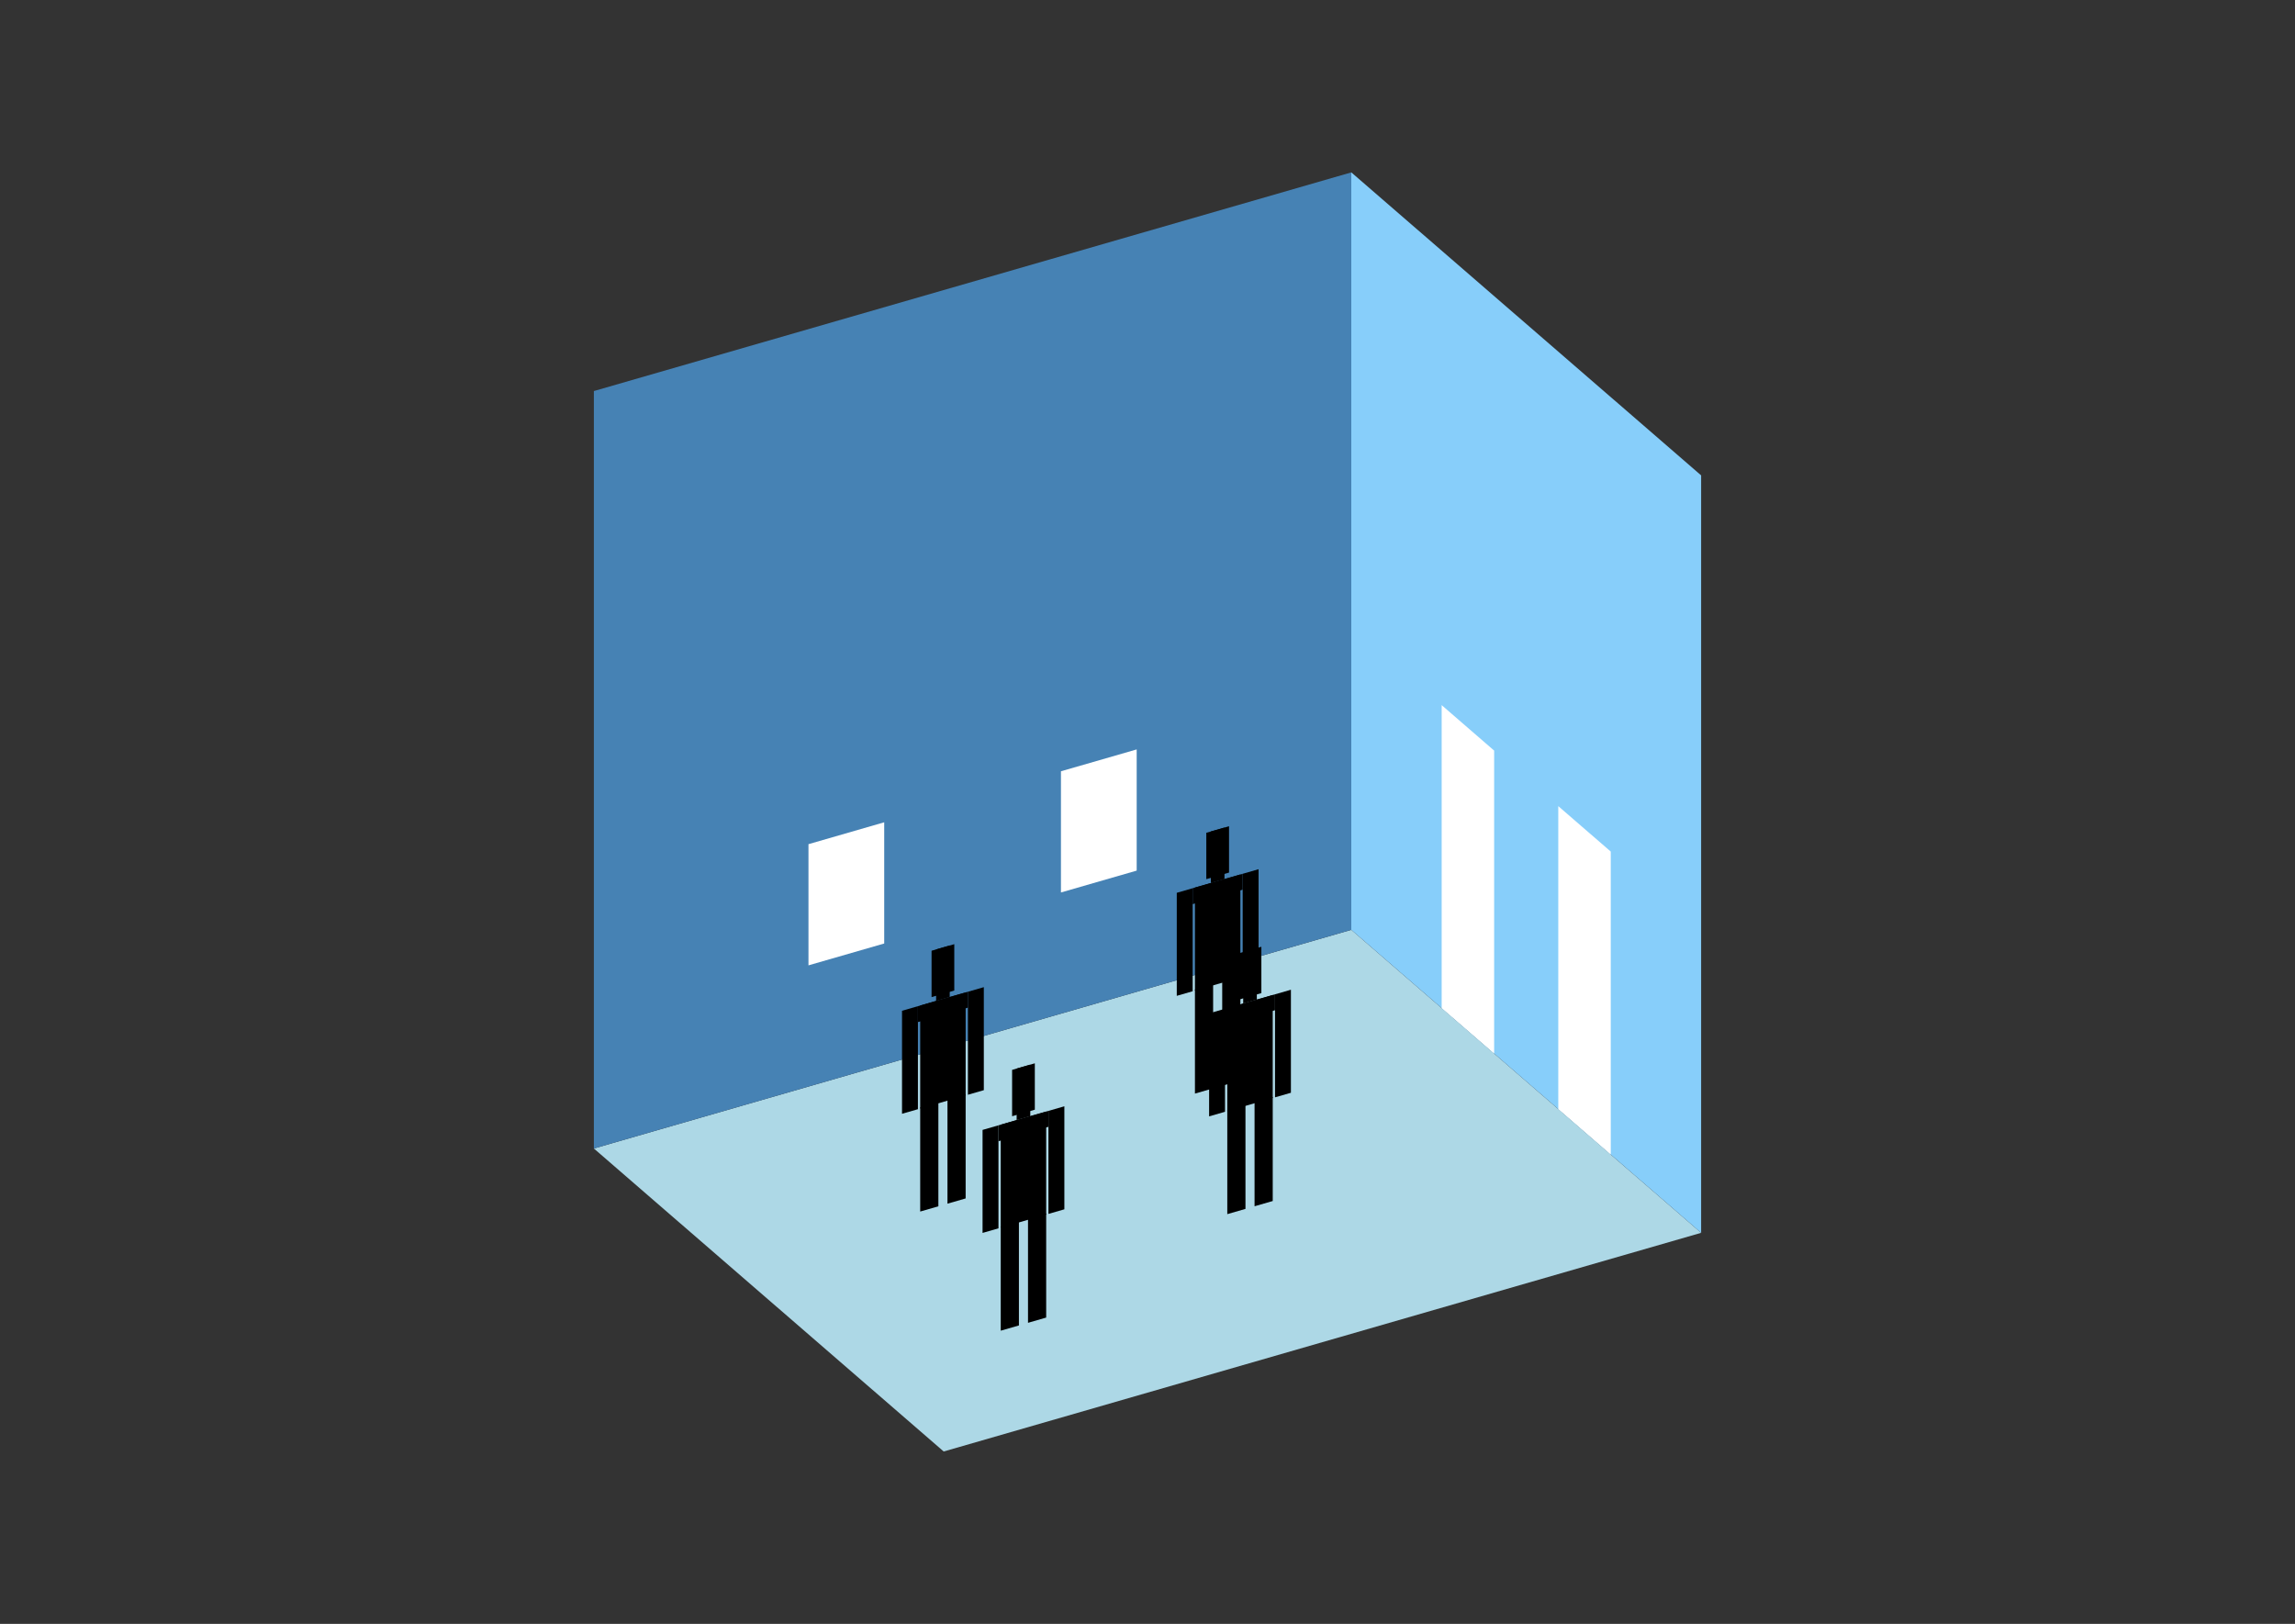 <?xml version="1.0" encoding="UTF-8"?>
<svg
  xmlns="http://www.w3.org/2000/svg"
  width="848"
  height="600"
  style="background-color:white"
>
  <rect width="100%" height="100%" fill="#333333" stroke="none"/>
  <polygon fill="lightblue" points="348.698,536.304 219.432,424.356 499.302,343.565 628.568,455.513" />
  <polygon fill="steelblue" points="219.432,424.356 219.432,144.487 499.302,63.696 499.302,343.565" />
  <polygon fill="lightskyblue" points="628.568,455.513 628.568,175.644 499.302,63.696 499.302,343.565" />
  <polygon fill="white" points="552.085,389.277 552.085,277.329 532.695,260.537 532.695,372.485" />
  <polygon fill="white" points="595.174,426.593 595.174,314.645 575.784,297.853 575.784,409.801" />
  <polygon fill="white" points="298.729,356.686 298.729,311.907 326.716,303.828 326.716,348.607" />
  <polygon fill="white" points="392.018,329.756 392.018,284.977 420.005,276.898 420.005,321.677" />
  <polygon fill="hsl(324.0,50.0%,68.652%)" points="441.531,404.069 441.531,365.626 448.248,363.687 448.248,402.13" />
  <polygon fill="hsl(324.0,50.0%,68.652%)" points="458.323,399.222 458.323,360.779 451.606,362.718 451.606,401.161" />
  <polygon fill="hsl(324.0,50.0%,68.652%)" points="434.814,367.946 434.814,329.884 440.691,328.187 440.691,366.249" />
  <polygon fill="hsl(324.0,50.0%,68.652%)" points="459.163,360.917 459.163,322.855 465.04,321.158 465.04,359.22" />
  <polygon fill="hsl(324.0,50.0%,68.652%)" points="440.691,334.064 440.691,328.187 459.163,322.855 459.163,328.732" />
  <polygon fill="hsl(324.0,50.0%,68.652%)" points="441.531,366.007 441.531,327.945 458.323,323.097 458.323,361.159" />
  <polygon fill="hsl(324.0,50.0%,68.652%)" points="445.729,324.83 445.729,307.702 454.125,305.278 454.125,322.406" />
  <polygon fill="hsl(324.0,50.0%,68.652%)" points="447.408,326.248 447.408,307.217 452.446,305.763 452.446,324.794" />
  <polygon fill="hsl(324.0,50.0%,63.871%)" points="340.013,447.649 340.013,409.207 346.73,407.268 346.73,445.71" />
  <polygon fill="hsl(324.0,50.0%,63.871%)" points="356.805,442.802 356.805,404.359 350.089,406.298 350.089,444.741" />
  <polygon fill="hsl(324.0,50.0%,63.871%)" points="333.296,411.526 333.296,373.464 339.174,371.767 339.174,409.83" />
  <polygon fill="hsl(324.0,50.0%,63.871%)" points="357.645,404.497 357.645,366.435 363.522,364.739 363.522,402.801" />
  <polygon fill="hsl(324.0,50.0%,63.871%)" points="339.174,377.645 339.174,371.767 357.645,366.435 357.645,372.312" />
  <polygon fill="hsl(324.0,50.0%,63.871%)" points="340.013,409.587 340.013,371.525 356.805,366.678 356.805,404.74" />
  <polygon fill="hsl(324.0,50.0%,63.871%)" points="344.211,368.41 344.211,351.282 352.607,348.858 352.607,365.986" />
  <polygon fill="hsl(324.0,50.0%,63.871%)" points="345.891,369.828 345.891,350.797 350.928,349.343 350.928,368.374" />
  <polygon fill="hsl(324.0,50.0%,52.578%)" points="453.482,448.605 453.482,410.162 460.199,408.223 460.199,446.666" />
  <polygon fill="hsl(324.0,50.0%,52.578%)" points="470.274,443.758 470.274,405.315 463.557,407.254 463.557,445.697" />
  <polygon fill="hsl(324.0,50.0%,52.578%)" points="446.765,412.482 446.765,374.42 452.643,372.723 452.643,410.785" />
  <polygon fill="hsl(324.0,50.0%,52.578%)" points="471.114,405.453 471.114,367.391 476.991,365.694 476.991,403.756" />
  <polygon fill="hsl(324.0,50.0%,52.578%)" points="452.643,378.6 452.643,372.723 471.114,367.391 471.114,373.268" />
  <polygon fill="hsl(324.0,50.0%,52.578%)" points="453.482,410.543 453.482,372.481 470.274,367.633 470.274,405.695" />
  <polygon fill="hsl(324.0,50.0%,52.578%)" points="457.68,369.366 457.68,352.238 466.076,349.814 466.076,366.942" />
  <polygon fill="hsl(324.0,50.0%,52.578%)" points="459.359,370.784 459.359,351.753 464.397,350.299 464.397,369.33" />
  <polygon fill="hsl(324.0,50.0%,46.247%)" points="369.772,491.671 369.772,453.229 376.489,451.29 376.489,489.732" />
  <polygon fill="hsl(324.0,50.0%,46.247%)" points="386.564,486.824 386.564,448.381 379.847,450.32 379.847,488.763" />
  <polygon fill="hsl(324.0,50.0%,46.247%)" points="363.055,455.548 363.055,417.486 368.932,415.789 368.932,453.852" />
  <polygon fill="hsl(324.0,50.0%,46.247%)" points="387.404,448.519 387.404,410.457 393.281,408.76 393.281,446.823" />
  <polygon fill="hsl(324.0,50.0%,46.247%)" points="368.932,421.667 368.932,415.789 387.404,410.457 387.404,416.334" />
  <polygon fill="hsl(324.0,50.0%,46.247%)" points="369.772,453.609 369.772,415.547 386.564,410.699 386.564,448.762" />
  <polygon fill="hsl(324.0,50.0%,46.247%)" points="373.97,412.432 373.97,395.304 382.366,392.88 382.366,410.008" />
  <polygon fill="hsl(324.0,50.0%,46.247%)" points="375.649,413.85 375.649,394.819 380.687,393.365 380.687,412.396" />
</svg>
